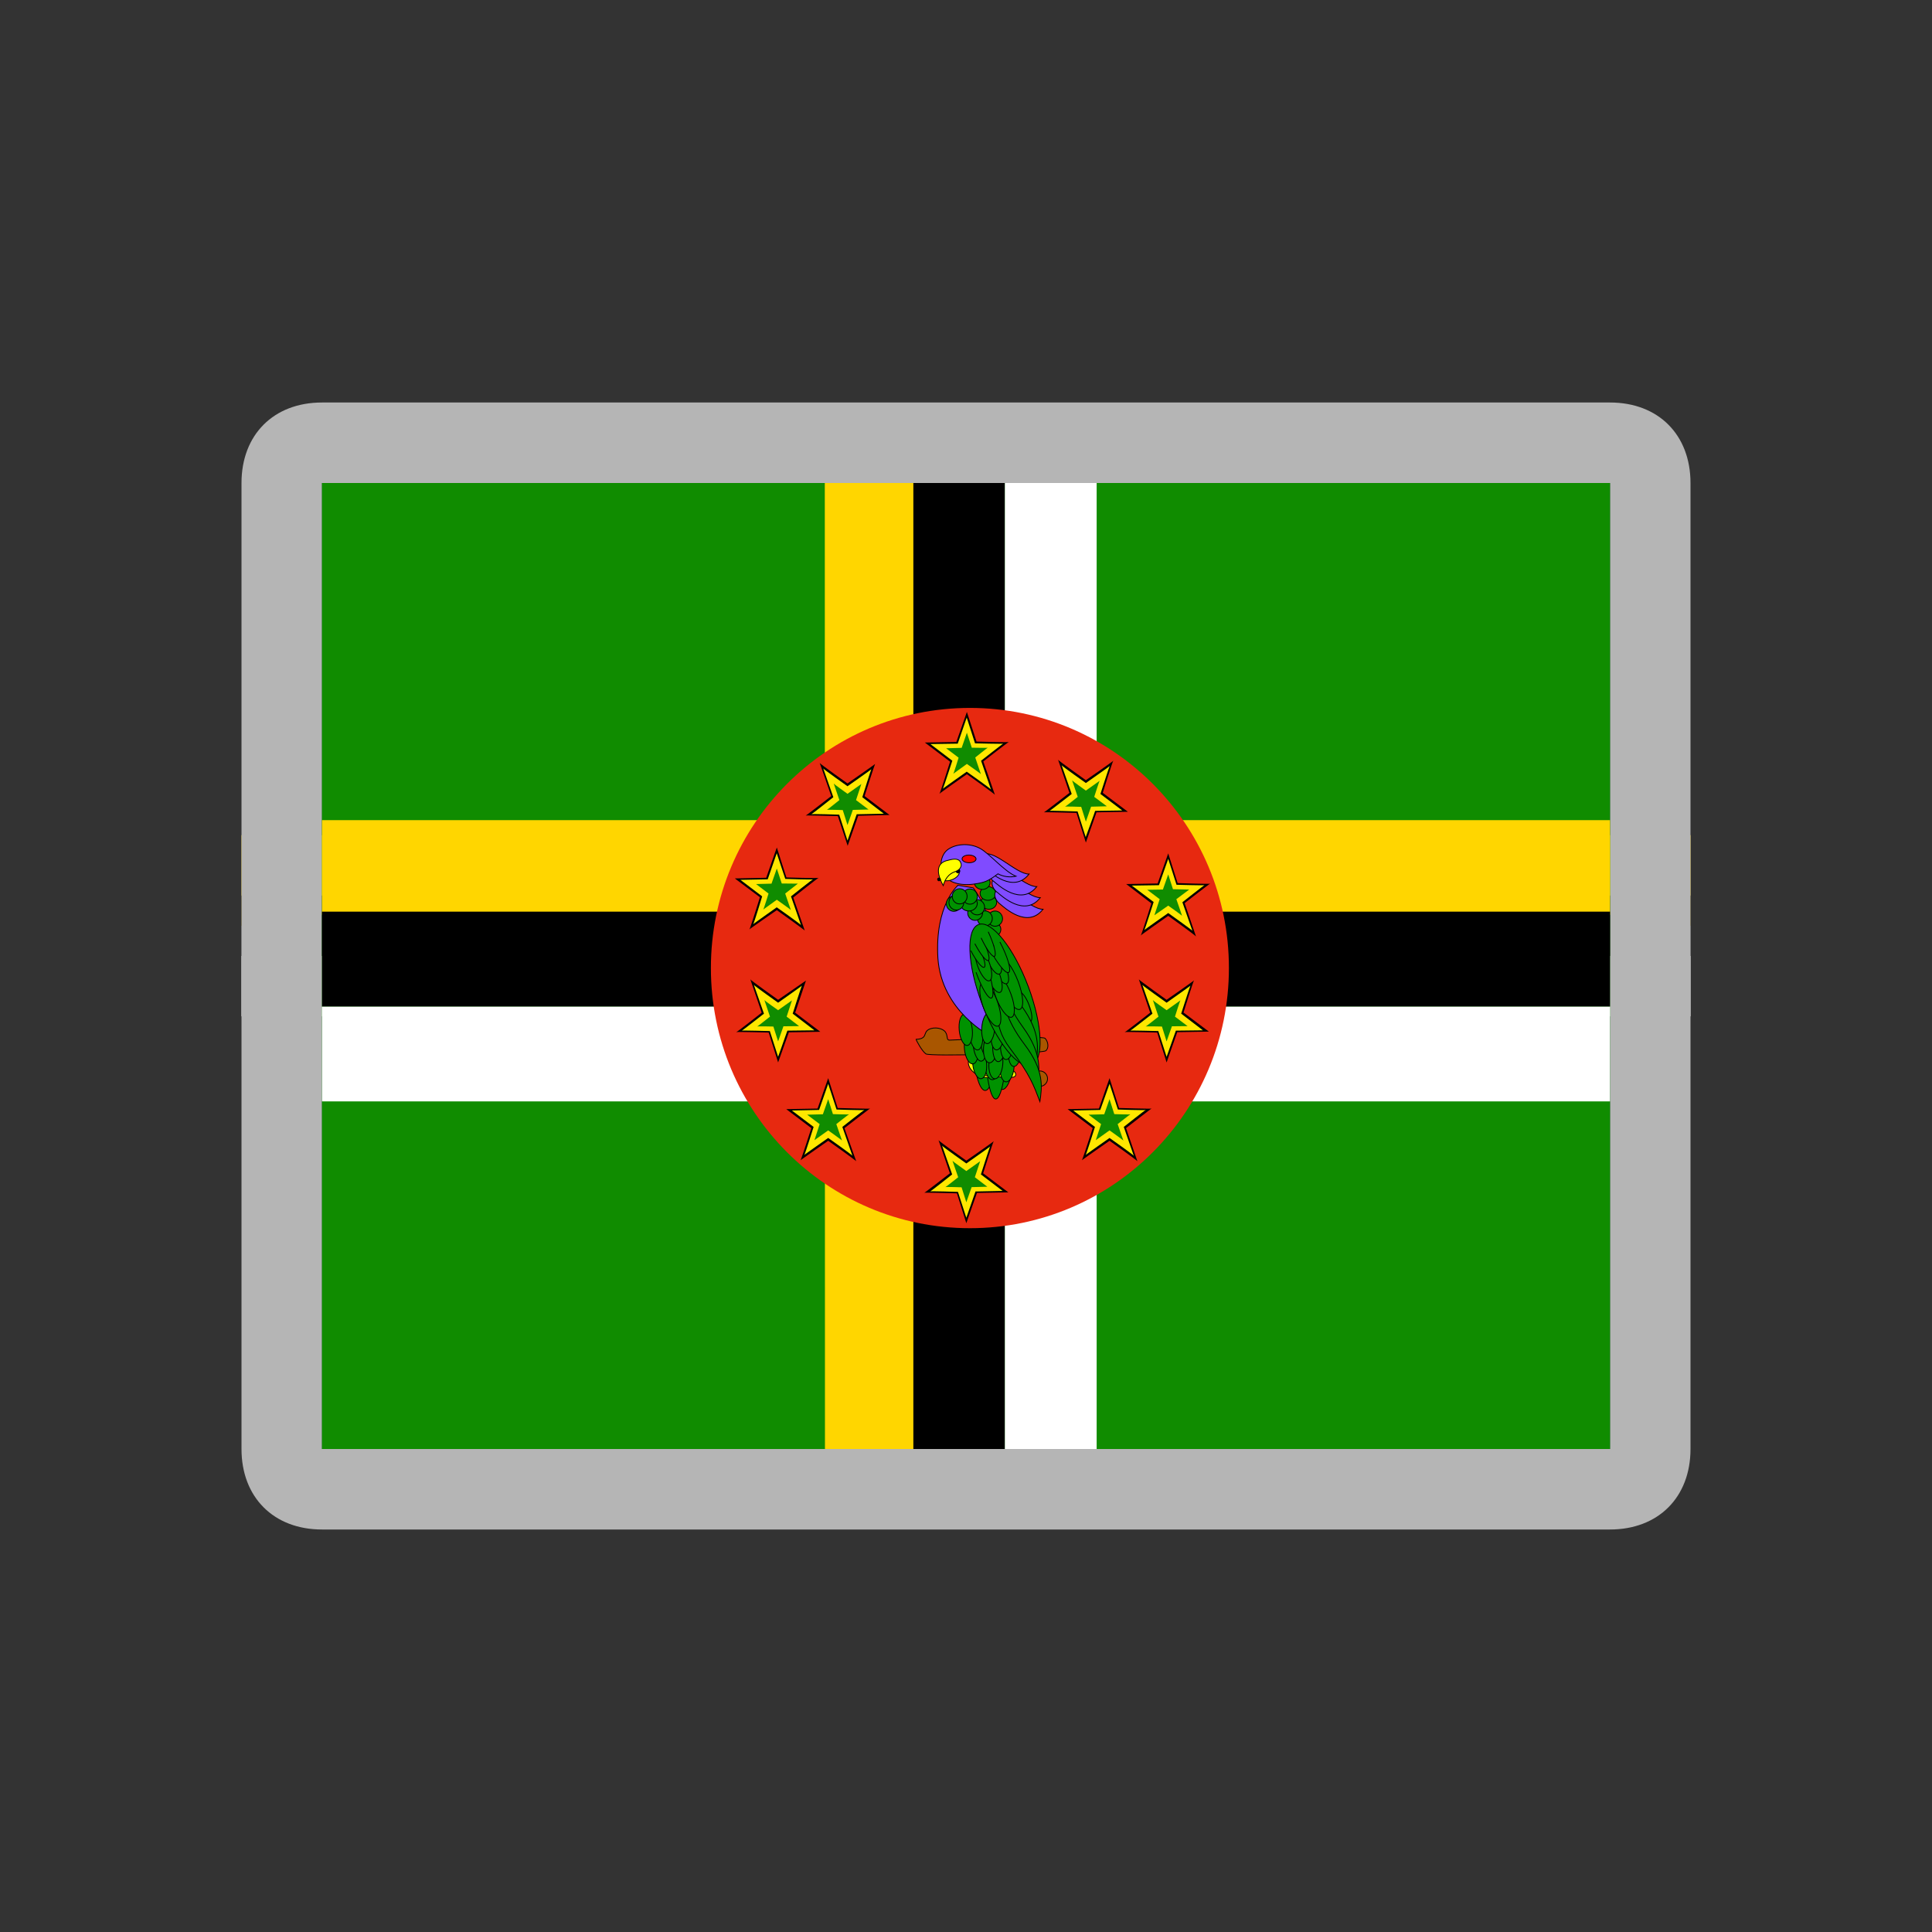 <svg width="24" height="24" viewBox="0 0 24 24" fill="none" xmlns="http://www.w3.org/2000/svg">
<rect x="0" y="0" width="24" height="24" fill="#333333" stroke="none"/>
<path d="M20 6H4V18H20V6Z" fill="#006B3F"/>
<path d="M12 6H11V18H12V6Z" fill="#FCD116"/>
<path d="M21 10.375H3V11.5H21V10.375Z" fill="#FCD116"/>
<path d="M13 6H12V18H13V6Z" fill="white"/>
<path d="M21 11.5H3V12.625H21V11.5Z" fill="white"/>
<path d="M12.25 6H11.5V18H12.25V6Z" fill="black"/>
<path d="M21 11.125H3V11.875H21V11.125Z" fill="black"/>
<path d="M12 13.75C13.243 13.75 14.25 12.743 14.25 11.5C14.25 10.257 13.243 9.25 12 9.25C10.757 9.25 9.75 10.257 9.75 11.5C9.75 12.743 10.757 13.75 12 13.75Z" fill="#D41C30"/>
<path d="M11.928 9.723L12 9.518L12.066 9.72L12.285 9.723L12.112 9.856L12.19 10.082L12 9.943L11.813 10.075L11.885 9.856L11.715 9.727L11.928 9.723Z" fill="#006B3F" stroke="black" stroke-width="0.01"/>
<path d="M12.356 12.756C12.43 12.748 12.469 12.446 12.443 12.081C12.417 11.715 12.336 11.426 12.262 11.433C12.188 11.441 12.149 11.743 12.175 12.108C12.201 12.474 12.282 12.764 12.356 12.756Z" fill="#006B3F" stroke="black" stroke-width="0.01"/>
<path d="M12.489 12.755C12.567 12.747 12.609 12.444 12.582 12.079C12.556 11.714 12.472 11.424 12.393 11.433C12.315 11.441 12.273 11.743 12.3 12.108C12.326 12.474 12.41 12.763 12.489 12.755Z" fill="#006B3F" stroke="black" stroke-width="0.01"/>
<path d="M12.429 12.86C12.492 12.854 12.519 12.521 12.491 12.117C12.463 11.713 12.39 11.392 12.327 11.398C12.265 11.405 12.237 11.738 12.265 12.141C12.293 12.545 12.367 12.867 12.429 12.86Z" fill="#006B3F" stroke="black" stroke-width="0.01"/>
<path d="M11.337 12.437C11.452 12.432 11.402 12.371 11.46 12.338C11.518 12.306 11.6 12.327 11.625 12.368C11.65 12.409 11.63 12.449 11.662 12.449C11.694 12.45 12.561 12.414 12.592 12.448C12.623 12.482 12.629 12.55 12.596 12.576C12.564 12.602 11.468 12.614 11.43 12.587C11.392 12.559 11.337 12.444 11.337 12.437Z" fill="#9C4A00" stroke="black" stroke-width="0.01"/>
<path d="M11.949 12.522C11.947 12.608 12.075 12.584 12.077 12.656C12.073 12.733 11.862 12.661 11.86 12.521C11.869 12.38 12.076 12.311 12.078 12.391C12.08 12.458 11.951 12.435 11.949 12.522Z" fill="#FCD116" stroke="black" stroke-width="0.01"/>
<path d="M12.025 12.524C12.023 12.61 12.151 12.586 12.152 12.658C12.149 12.735 11.938 12.663 11.935 12.523C11.944 12.383 12.151 12.313 12.153 12.393C12.155 12.46 12.027 12.437 12.025 12.524Z" fill="#FCD116" stroke="black" stroke-width="0.01"/>
<path d="M12.107 12.52C12.105 12.607 12.233 12.582 12.235 12.654C12.231 12.731 12.02 12.659 12.018 12.519C12.026 12.379 12.233 12.309 12.235 12.389C12.237 12.456 12.109 12.433 12.107 12.52Z" fill="#FCD116" stroke="black" stroke-width="0.01"/>
<path d="M12.182 12.522C12.18 12.608 12.308 12.584 12.31 12.656C12.306 12.733 12.095 12.661 12.093 12.521C12.101 12.38 12.308 12.311 12.311 12.391C12.312 12.458 12.184 12.435 12.182 12.522Z" fill="#FCD116" stroke="black" stroke-width="0.01"/>
<path d="M12.541 12.585C12.581 12.586 12.615 12.553 12.615 12.512C12.616 12.471 12.584 12.437 12.544 12.437C12.504 12.436 12.47 12.469 12.469 12.51C12.468 12.551 12.5 12.585 12.541 12.585Z" fill="#9C4A00" stroke="black" stroke-width="0.01"/>
<path d="M12.119 12.405C12.155 12.4 12.177 12.332 12.168 12.252C12.16 12.173 12.124 12.114 12.088 12.119C12.052 12.124 12.03 12.193 12.039 12.272C12.047 12.351 12.083 12.411 12.119 12.405Z" fill="#006B3F" stroke="black" stroke-width="0.01"/>
<path d="M12.008 12.396C12.043 12.39 12.065 12.322 12.057 12.243C12.049 12.164 12.013 12.104 11.977 12.109C11.941 12.115 11.919 12.183 11.927 12.262C11.936 12.341 11.972 12.401 12.008 12.396Z" fill="#006B3F" stroke="black" stroke-width="0.01"/>
<path d="M11.929 12.255C11.965 12.249 11.987 12.181 11.979 12.102C11.97 12.023 11.934 11.963 11.899 11.969C11.863 11.974 11.841 12.043 11.849 12.121C11.858 12.2 11.894 12.26 11.929 12.255Z" fill="#006B3F" stroke="black" stroke-width="0.01"/>
<path d="M12.042 12.263C12.076 12.258 12.097 12.182 12.088 12.095C12.078 12.008 12.043 11.942 12.009 11.947C11.974 11.953 11.954 12.028 11.963 12.115C11.972 12.202 12.008 12.268 12.042 12.263Z" fill="#006B3F" stroke="black" stroke-width="0.01"/>
<path d="M12.195 12.255C12.23 12.25 12.251 12.179 12.242 12.097C12.233 12.016 12.198 11.954 12.164 11.959C12.129 11.964 12.109 12.035 12.117 12.117C12.126 12.198 12.161 12.26 12.195 12.255Z" fill="#006B3F" stroke="black" stroke-width="0.01"/>
<path d="M12.11 12.204C12.145 12.199 12.166 12.129 12.157 12.047C12.148 11.965 12.113 11.903 12.079 11.908C12.044 11.914 12.024 11.984 12.032 12.066C12.041 12.148 12.076 12.21 12.11 12.204Z" fill="#006B3F" stroke="black" stroke-width="0.01"/>
<path d="M12.004 12.13C12.038 12.125 12.059 12.054 12.05 11.973C12.042 11.891 12.007 11.829 11.972 11.834C11.938 11.839 11.917 11.91 11.926 11.992C11.935 12.073 11.97 12.136 12.004 12.13Z" fill="#006B3F" stroke="black" stroke-width="0.01"/>
<path d="M11.904 12.085C11.939 12.08 11.96 12.009 11.951 11.928C11.942 11.846 11.907 11.784 11.873 11.789C11.838 11.794 11.818 11.865 11.826 11.947C11.835 12.029 11.87 12.091 11.904 12.085Z" fill="#006B3F" stroke="black" stroke-width="0.01"/>
<path d="M11.779 10.709C11.779 10.709 11.559 10.9 11.584 11.416C11.612 11.936 12.07 12.18 12.07 12.18C12.07 12.18 12.187 12.032 12.173 11.615C12.14 11.005 11.924 10.736 11.924 10.736L11.779 10.709Z" fill="#9461C9" stroke="black" stroke-width="0.01"/>
<path d="M12.263 12.422C12.3 12.423 12.334 12.36 12.339 12.28C12.345 12.201 12.32 12.136 12.284 12.135C12.248 12.134 12.214 12.197 12.208 12.276C12.203 12.356 12.227 12.421 12.263 12.422Z" fill="#006B3F" stroke="black" stroke-width="0.01"/>
<path d="M12.157 12.395C12.193 12.396 12.227 12.332 12.233 12.253C12.239 12.174 12.214 12.108 12.178 12.107C12.142 12.106 12.108 12.17 12.102 12.249C12.096 12.328 12.121 12.393 12.157 12.395Z" fill="#006B3F" stroke="black" stroke-width="0.01"/>
<path d="M12.104 12.24C12.14 12.241 12.174 12.178 12.18 12.099C12.186 12.019 12.161 11.954 12.125 11.953C12.089 11.952 12.055 12.015 12.049 12.095C12.043 12.174 12.068 12.239 12.104 12.24Z" fill="#006B3F" stroke="black" stroke-width="0.01"/>
<path d="M12.215 12.269C12.249 12.27 12.283 12.2 12.289 12.112C12.296 12.025 12.273 11.953 12.238 11.953C12.203 11.952 12.17 12.022 12.163 12.11C12.157 12.197 12.18 12.268 12.215 12.269Z" fill="#006B3F" stroke="black" stroke-width="0.01"/>
<path d="M12.367 12.289C12.401 12.29 12.434 12.224 12.44 12.142C12.446 12.06 12.423 11.993 12.388 11.992C12.353 11.991 12.32 12.057 12.314 12.139C12.308 12.221 12.332 12.288 12.367 12.289Z" fill="#006B3F" stroke="black" stroke-width="0.01"/>
<path d="M12.292 12.222C12.327 12.223 12.36 12.158 12.366 12.076C12.372 11.994 12.349 11.926 12.314 11.925C12.279 11.925 12.246 11.99 12.24 12.072C12.234 12.154 12.258 12.222 12.292 12.222Z" fill="#006B3F" stroke="black" stroke-width="0.01"/>
<path d="M12.2 12.131C12.235 12.132 12.268 12.066 12.274 11.984C12.28 11.902 12.257 11.835 12.222 11.834C12.187 11.833 12.154 11.899 12.148 11.98C12.142 12.062 12.166 12.13 12.2 12.131Z" fill="#006B3F" stroke="black" stroke-width="0.01"/>
<path d="M12.111 12.07C12.145 12.071 12.178 12.005 12.184 11.923C12.191 11.841 12.167 11.774 12.132 11.773C12.098 11.772 12.065 11.838 12.059 11.92C12.053 12.002 12.076 12.069 12.111 12.07Z" fill="#006B3F" stroke="black" stroke-width="0.01"/>
<path d="M12.47 12.121C12.565 12.084 12.542 11.819 12.418 11.53C12.294 11.241 12.116 11.037 12.021 11.074C11.925 11.111 11.948 11.375 12.072 11.664C12.196 11.953 12.374 12.158 12.47 12.121Z" fill="#D41C30" stroke="black" stroke-width="0.01"/>
<path d="M12.102 11.133C12.146 11.133 12.183 11.102 12.184 11.063C12.185 11.023 12.149 10.991 12.104 10.99C12.06 10.989 12.023 11.02 12.022 11.06C12.021 11.099 12.057 11.132 12.102 11.133Z" fill="#006B3F" stroke="black" stroke-width="0.01"/>
<path d="M12.162 11.031C12.202 11.032 12.235 11 12.236 10.961C12.236 10.921 12.204 10.889 12.164 10.888C12.124 10.887 12.091 10.919 12.091 10.958C12.09 10.998 12.122 11.03 12.162 11.031Z" fill="#006B3F" stroke="black" stroke-width="0.01"/>
<path d="M12.064 11.031C12.104 11.032 12.137 11 12.138 10.961C12.139 10.921 12.107 10.889 12.067 10.888C12.027 10.887 11.994 10.919 11.993 10.958C11.992 10.998 12.024 11.03 12.064 11.031Z" fill="#006B3F" stroke="black" stroke-width="0.01"/>
<path d="M12.086 10.952C12.128 10.952 12.162 10.923 12.163 10.886C12.164 10.849 12.13 10.818 12.088 10.818C12.047 10.817 12.012 10.846 12.011 10.883C12.011 10.92 12.044 10.951 12.086 10.952Z" fill="#006B3F" stroke="black" stroke-width="0.01"/>
<path d="M12.077 10.868C12.119 10.869 12.154 10.839 12.154 10.802C12.155 10.765 12.122 10.735 12.08 10.734C12.038 10.733 12.003 10.762 12.003 10.8C12.002 10.836 12.036 10.867 12.077 10.868Z" fill="#006B3F" stroke="black" stroke-width="0.01"/>
<path d="M11.971 10.972C12.011 10.973 12.044 10.942 12.045 10.902C12.046 10.863 12.014 10.83 11.974 10.829C11.934 10.829 11.901 10.86 11.9 10.899C11.899 10.939 11.931 10.972 11.971 10.972Z" fill="#006B3F" stroke="black" stroke-width="0.01"/>
<path d="M11.993 10.88C12.033 10.88 12.066 10.85 12.066 10.811C12.067 10.772 12.035 10.74 11.995 10.74C11.955 10.739 11.922 10.77 11.922 10.808C11.921 10.847 11.953 10.879 11.993 10.88Z" fill="#006B3F" stroke="black" stroke-width="0.01"/>
<path d="M11.873 10.884C11.918 10.885 11.955 10.854 11.955 10.815C11.956 10.775 11.921 10.742 11.876 10.742C11.831 10.741 11.794 10.772 11.794 10.812C11.793 10.851 11.829 10.884 11.873 10.884Z" fill="#006B3F" stroke="black" stroke-width="0.01"/>
<path d="M12.022 10.76C12.064 10.761 12.098 10.732 12.099 10.695C12.099 10.658 12.066 10.627 12.024 10.626C11.982 10.626 11.948 10.655 11.947 10.692C11.946 10.729 11.98 10.76 12.022 10.76Z" fill="#006B3F" stroke="black" stroke-width="0.01"/>
<path d="M11.921 10.776C11.961 10.777 11.994 10.746 11.994 10.707C11.995 10.669 11.963 10.637 11.923 10.636C11.883 10.635 11.85 10.666 11.849 10.705C11.849 10.743 11.88 10.775 11.921 10.776Z" fill="#006B3F" stroke="black" stroke-width="0.01"/>
<path d="M11.767 10.888C11.807 10.889 11.84 10.858 11.841 10.818C11.842 10.779 11.81 10.746 11.77 10.745C11.73 10.745 11.697 10.776 11.696 10.816C11.695 10.855 11.727 10.888 11.767 10.888Z" fill="#006B3F" stroke="black" stroke-width="0.01"/>
<path d="M11.792 10.833C11.832 10.833 11.865 10.803 11.865 10.764C11.866 10.725 11.834 10.693 11.794 10.693C11.754 10.692 11.721 10.723 11.72 10.761C11.72 10.8 11.752 10.832 11.792 10.833Z" fill="#006B3F" stroke="black" stroke-width="0.01"/>
<path d="M11.823 10.774C11.863 10.775 11.896 10.744 11.897 10.705C11.897 10.667 11.865 10.635 11.825 10.634C11.785 10.633 11.752 10.664 11.752 10.703C11.751 10.741 11.783 10.773 11.823 10.774Z" fill="#006B3F" stroke="black" stroke-width="0.01"/>
<path d="M12.567 12.131C12.69 12.088 12.669 11.774 12.521 11.429C12.373 11.085 12.154 10.841 12.031 10.884C11.909 10.928 11.93 11.242 12.077 11.586C12.225 11.93 12.445 12.174 12.567 12.131Z" fill="#006B3F" stroke="black" stroke-width="0.01"/>
<path d="M12.551 11.746C12.573 11.735 12.566 11.668 12.534 11.597C12.502 11.525 12.457 11.476 12.435 11.486C12.412 11.497 12.419 11.564 12.451 11.636C12.483 11.707 12.528 11.757 12.551 11.746Z" fill="#006B3F" stroke="black" stroke-width="0.01"/>
<path d="M12.472 11.616C12.664 11.85 12.64 11.999 12.62 12.125C12.56 11.98 12.527 11.888 12.334 11.654C12.142 11.42 12.238 11.256 12.251 11.17C12.28 11.245 12.28 11.382 12.472 11.616Z" fill="#006B3F" stroke="black" stroke-width="0.01"/>
<path d="M12.49 11.806C12.682 12.04 12.658 12.189 12.638 12.314C12.577 12.169 12.544 12.078 12.352 11.844C12.16 11.61 12.256 11.446 12.269 11.359C12.298 11.434 12.297 11.572 12.49 11.806Z" fill="#006B3F" stroke="black" stroke-width="0.01"/>
<path d="M12.495 11.958C12.692 12.187 12.67 12.336 12.653 12.463C12.589 12.319 12.555 12.228 12.358 11.999C12.161 11.769 12.254 11.602 12.265 11.516C12.296 11.59 12.298 11.728 12.495 11.958Z" fill="#006B3F" stroke="black" stroke-width="0.01"/>
<path d="M12.461 11.627C12.506 11.616 12.496 11.503 12.44 11.375C12.383 11.248 12.301 11.153 12.256 11.165C12.211 11.176 12.22 11.289 12.277 11.417C12.333 11.544 12.416 11.638 12.461 11.627Z" fill="#006B3F" stroke="black" stroke-width="0.01"/>
<path d="M12.362 11.718C12.402 11.711 12.4 11.619 12.356 11.514C12.312 11.408 12.244 11.328 12.203 11.335C12.163 11.342 12.165 11.433 12.209 11.539C12.253 11.645 12.322 11.725 12.362 11.718Z" fill="#006B3F" stroke="black" stroke-width="0.01"/>
<path d="M12.266 11.806C12.307 11.8 12.306 11.709 12.264 11.602C12.223 11.496 12.156 11.415 12.116 11.421C12.075 11.427 12.076 11.518 12.117 11.625C12.159 11.731 12.226 11.813 12.266 11.806Z" fill="#006B3F" stroke="black" stroke-width="0.01"/>
<path d="M12.335 11.437C12.368 11.431 12.364 11.362 12.326 11.283C12.289 11.204 12.232 11.145 12.199 11.151C12.166 11.157 12.17 11.226 12.208 11.305C12.246 11.383 12.303 11.443 12.335 11.437Z" fill="#006B3F" stroke="black" stroke-width="0.01"/>
<path d="M12.249 11.499C12.282 11.495 12.282 11.426 12.249 11.346C12.216 11.265 12.163 11.203 12.13 11.207C12.097 11.211 12.097 11.28 12.13 11.361C12.162 11.442 12.216 11.504 12.249 11.499Z" fill="#006B3F" stroke="black" stroke-width="0.01"/>
<path d="M12.13 11.264C12.186 11.402 12.209 11.527 12.181 11.542C12.152 11.557 12.083 11.457 12.026 11.318" fill="#006B3F"/>
<path d="M12.13 11.264C12.186 11.402 12.209 11.527 12.181 11.542C12.152 11.557 12.083 11.457 12.026 11.318" stroke="black" stroke-width="0.01"/>
<path d="M12.239 11.337C12.272 11.333 12.272 11.264 12.239 11.184C12.207 11.103 12.153 11.041 12.12 11.045C12.087 11.049 12.087 11.118 12.12 11.199C12.152 11.28 12.206 11.341 12.239 11.337Z" fill="#006B3F" stroke="black" stroke-width="0.01"/>
<path d="M12.141 11.383C12.174 11.38 12.176 11.311 12.145 11.23C12.114 11.149 12.062 11.086 12.029 11.089C11.996 11.093 11.994 11.161 12.025 11.243C12.056 11.324 12.107 11.387 12.141 11.383Z" fill="#006B3F" stroke="black" stroke-width="0.01"/>
<path d="M12.03 11.074C12.085 11.168 12.115 11.256 12.097 11.27C12.078 11.284 12.018 11.219 11.963 11.126" fill="#006B3F"/>
<path d="M12.03 11.074C12.085 11.168 12.115 11.256 12.097 11.27C12.078 11.284 12.018 11.219 11.963 11.126" stroke="black" stroke-width="0.01"/>
<path d="M12.068 11.012C12.123 11.105 12.153 11.193 12.135 11.207C12.116 11.221 12.056 11.157 12.001 11.063" fill="#006B3F"/>
<path d="M12.068 11.012C12.123 11.105 12.153 11.193 12.135 11.207C12.116 11.221 12.056 11.157 12.001 11.063" stroke="black" stroke-width="0.01"/>
<path d="M12.24 11.025C12.317 11.153 12.359 11.273 12.333 11.293C12.307 11.312 12.223 11.223 12.146 11.095" fill="#006B3F"/>
<path d="M12.24 11.025C12.317 11.153 12.359 11.273 12.333 11.293C12.307 11.312 12.223 11.223 12.146 11.095" stroke="black" stroke-width="0.01"/>
<path d="M12.127 10.959C12.182 11.063 12.212 11.159 12.194 11.175C12.175 11.19 12.115 11.119 12.06 11.015" fill="#006B3F"/>
<path d="M12.127 10.959C12.182 11.063 12.212 11.159 12.194 11.175C12.175 11.19 12.115 11.119 12.06 11.015" stroke="black" stroke-width="0.01"/>
<path d="M12.122 10.808C12.085 10.845 12.121 10.915 12.155 10.94C12.193 10.975 12.406 11.199 12.557 11.01C12.436 11.008 12.211 10.725 12.122 10.808Z" fill="#9461C9" stroke="black" stroke-width="0.01"/>
<path d="M12.096 10.697C12.059 10.734 12.095 10.804 12.129 10.829C12.167 10.863 12.38 11.088 12.53 10.899C12.41 10.897 12.185 10.614 12.096 10.697Z" fill="#9461C9" stroke="black" stroke-width="0.01"/>
<path d="M12.062 10.591C12.025 10.629 12.062 10.698 12.095 10.723C12.133 10.758 12.347 10.983 12.497 10.793C12.377 10.791 12.152 10.508 12.062 10.591Z" fill="#9461C9" stroke="black" stroke-width="0.01"/>
<path d="M11.989 10.468C11.952 10.506 11.988 10.575 12.022 10.6C12.06 10.635 12.273 10.86 12.424 10.671C12.303 10.668 12.078 10.385 11.989 10.468Z" fill="#9461C9" stroke="black" stroke-width="0.01"/>
<path d="M11.726 10.353C11.802 10.296 11.942 10.279 12.051 10.335C12.142 10.38 12.293 10.561 12.407 10.604C12.327 10.618 12.278 10.606 12.227 10.582C12.126 10.655 12.09 10.666 11.987 10.68C11.844 10.701 11.725 10.664 11.683 10.589C11.64 10.518 11.659 10.405 11.726 10.353Z" fill="#9461C9" stroke="black" stroke-width="0.01"/>
<path d="M11.886 10.503C11.923 10.504 11.953 10.487 11.953 10.466C11.953 10.445 11.924 10.428 11.888 10.427C11.852 10.426 11.822 10.443 11.822 10.464C11.821 10.485 11.85 10.502 11.886 10.503Z" fill="#D41C30" stroke="black" stroke-width="0.01"/>
<path d="M11.707 10.672C11.754 10.655 11.784 10.617 11.773 10.588C11.762 10.559 11.715 10.55 11.668 10.568C11.62 10.585 11.591 10.623 11.601 10.652C11.612 10.681 11.659 10.69 11.707 10.672Z" fill="#FCD116" stroke="black" stroke-width="0.01"/>
<path d="M11.884 10.485C11.897 10.485 11.908 10.476 11.908 10.465C11.908 10.453 11.898 10.444 11.885 10.444C11.872 10.444 11.861 10.453 11.861 10.464C11.861 10.475 11.871 10.484 11.884 10.485Z" fill="black"/>
<path d="M11.743 10.516C11.749 10.545 11.728 10.585 11.681 10.599C11.633 10.619 11.597 10.664 11.575 10.737C11.503 10.569 11.549 10.498 11.626 10.481C11.693 10.46 11.733 10.463 11.743 10.516Z" fill="#FCD116" stroke="black" stroke-width="0.01"/>
<path d="M11.674 10.547C11.683 10.546 11.69 10.538 11.69 10.529C11.689 10.52 11.681 10.512 11.672 10.513C11.663 10.513 11.656 10.521 11.656 10.531C11.657 10.54 11.665 10.547 11.674 10.547Z" fill="black"/>
<path d="M20 6L20 18L4 18L4 6L20 6ZM20 5L4 5C3.4 5 3 5.4 3 6L3 18C3 18.6 3.4 19 4 19L20 19C20.6 19 21 18.6 21 18L21 6C21 5.4 20.6 5 20 5Z" fill="#B5B5B5"/>
<g clip-path="url(#clip0_14099_115329)">
<path fill-rule="evenodd" clip-rule="evenodd" d="M-0.077 6H24.069V18.032H-0.077V6Z" fill="#108C00"/>
<path fill-rule="evenodd" clip-rule="evenodd" d="M-0.117 10.188H24.149V11.365H-0.117V10.188Z" fill="#FFD600"/>
<path fill-rule="evenodd" clip-rule="evenodd" d="M10.246 6H11.386V18.032H10.248L10.246 6Z" fill="#FFD600"/>
<path fill-rule="evenodd" clip-rule="evenodd" d="M11.346 6H12.483V18.032H11.346V6Z" fill="black"/>
<path fill-rule="evenodd" clip-rule="evenodd" d="M-0.117 11.325H24.149V12.505H-0.117V11.325Z" fill="black"/>
<path fill-rule="evenodd" clip-rule="evenodd" d="M-0.117 12.505H24.149V13.682H-0.117V12.505Z" fill="white"/>
<path fill-rule="evenodd" clip-rule="evenodd" d="M12.483 6H13.623V18.032H12.483V6Z" fill="white"/>
<path d="M8.831 12.025C8.831 13.81 10.272 15.257 12.049 15.257C13.825 15.257 15.266 13.81 15.266 12.025C15.266 10.241 13.825 8.794 12.049 8.794C10.272 8.794 8.831 10.241 8.831 12.025Z" fill="#E72910"/>
<path fill-rule="evenodd" clip-rule="evenodd" d="M11.879 9.22L12.011 8.844L12.131 9.212C12.131 9.212 12.533 9.224 12.533 9.217C12.533 9.21 12.215 9.459 12.215 9.459L12.359 9.873C12.354 9.861 12.011 9.617 12.011 9.617C12.011 9.617 11.663 9.861 11.67 9.861C11.677 9.861 11.802 9.462 11.802 9.462L11.489 9.224L11.879 9.217V9.22Z" fill="black"/>
<path fill-rule="evenodd" clip-rule="evenodd" d="M11.898 9.236L12.009 8.914L12.112 9.234C12.112 9.234 12.462 9.243 12.462 9.238C12.462 9.234 12.187 9.45 12.187 9.45L12.31 9.807C12.305 9.795 12.009 9.586 12.009 9.586C12.009 9.586 11.708 9.798 11.713 9.798C11.717 9.798 11.83 9.45 11.83 9.45L11.558 9.243L11.896 9.238L11.898 9.236Z" fill="#FFE700"/>
<path fill-rule="evenodd" clip-rule="evenodd" d="M11.946 9.29L12.011 9.102L12.072 9.288C12.072 9.288 12.272 9.292 12.272 9.288C12.272 9.283 12.115 9.41 12.115 9.41L12.185 9.617C12.183 9.61 12.011 9.49 12.011 9.49L11.842 9.612C11.847 9.612 11.908 9.412 11.908 9.412L11.753 9.295L11.946 9.29Z" fill="#108C00"/>
<path fill-rule="evenodd" clip-rule="evenodd" d="M14.38 10.977L14.512 10.601L14.629 10.97C14.629 10.97 15.034 10.984 15.034 10.977C15.034 10.97 14.716 11.219 14.716 11.219L14.857 11.633C14.853 11.621 14.512 11.377 14.512 11.377C14.512 11.377 14.164 11.621 14.171 11.621C14.178 11.621 14.303 11.222 14.303 11.222L13.99 10.982L14.38 10.975V10.977Z" fill="black"/>
<path fill-rule="evenodd" clip-rule="evenodd" d="M14.397 10.996L14.512 10.669L14.615 10.991C14.615 10.991 14.963 11.001 14.963 10.996C14.963 10.991 14.688 11.208 14.688 11.208L14.812 11.562C14.808 11.553 14.512 11.342 14.512 11.342C14.512 11.342 14.211 11.553 14.216 11.553C14.22 11.553 14.331 11.205 14.331 11.205L14.06 11.001L14.397 10.996Z" fill="#FFE700"/>
<path fill-rule="evenodd" clip-rule="evenodd" d="M14.446 11.05L14.512 10.862L14.571 11.046L14.773 11.05L14.613 11.17C14.613 11.17 14.688 11.382 14.683 11.377C14.683 11.37 14.512 11.25 14.512 11.25L14.34 11.37L14.406 11.17L14.251 11.053L14.446 11.05Z" fill="#108C00"/>
<path fill-rule="evenodd" clip-rule="evenodd" d="M13.652 13.769L13.783 13.393L13.901 13.764C13.901 13.764 14.305 13.776 14.305 13.771C14.305 13.767 13.988 14.014 13.988 14.014L14.129 14.425C14.124 14.413 13.783 14.171 13.783 14.171C13.783 14.171 13.436 14.413 13.44 14.413C13.445 14.413 13.574 14.014 13.574 14.014L13.262 13.778L13.652 13.771V13.769Z" fill="black"/>
<path fill-rule="evenodd" clip-rule="evenodd" d="M13.668 13.788L13.783 13.464L13.887 13.783C13.887 13.783 14.234 13.795 14.234 13.788C14.234 13.781 13.96 13.999 13.96 13.999L14.084 14.357C14.079 14.345 13.783 14.136 13.783 14.136C13.783 14.136 13.482 14.347 13.487 14.347C13.492 14.347 13.602 13.999 13.602 13.999L13.332 13.795L13.668 13.788Z" fill="#FFE700"/>
<path fill-rule="evenodd" clip-rule="evenodd" d="M13.717 13.842L13.783 13.654L13.842 13.84C13.842 13.84 14.044 13.847 14.044 13.842C14.044 13.837 13.884 13.964 13.884 13.964L13.955 14.169C13.955 14.164 13.783 14.042 13.783 14.042L13.612 14.164L13.678 13.964L13.523 13.847L13.717 13.842Z" fill="#108C00"/>
<path fill-rule="evenodd" clip-rule="evenodd" d="M10.157 13.769L10.288 13.393L10.406 13.764C10.406 13.764 10.808 13.776 10.808 13.771C10.808 13.767 10.49 14.014 10.49 14.014L10.636 14.425C10.629 14.413 10.288 14.171 10.288 14.171C10.288 14.171 9.941 14.413 9.945 14.413C9.95 14.413 10.079 14.014 10.079 14.014L9.767 13.778L10.157 13.771V13.769Z" fill="black"/>
<path fill-rule="evenodd" clip-rule="evenodd" d="M10.175 13.788L10.288 13.464L10.392 13.783C10.392 13.783 10.739 13.795 10.739 13.788C10.739 13.781 10.464 13.999 10.464 13.999L10.589 14.357C10.584 14.345 10.288 14.136 10.288 14.136C10.288 14.136 9.987 14.347 9.992 14.347C9.997 14.347 10.107 13.999 10.107 13.999L9.837 13.795L10.173 13.788H10.175Z" fill="#FFE700"/>
<path fill-rule="evenodd" clip-rule="evenodd" d="M10.222 13.842L10.288 13.654L10.347 13.84C10.347 13.84 10.549 13.847 10.549 13.842C10.549 13.837 10.389 13.964 10.389 13.964L10.46 14.169C10.46 14.164 10.288 14.042 10.288 14.042L10.117 14.164L10.182 13.964L10.027 13.847L10.222 13.842Z" fill="#108C00"/>
<path fill-rule="evenodd" clip-rule="evenodd" d="M9.518 10.904L9.65 10.528L9.769 10.9C9.769 10.9 10.171 10.912 10.171 10.904C10.171 10.897 9.854 11.149 9.854 11.149L9.997 11.56C9.99 11.548 9.65 11.306 9.65 11.306C9.65 11.306 9.302 11.546 9.309 11.546C9.316 11.546 9.44 11.146 9.44 11.146L9.128 10.912L9.518 10.904Z" fill="black"/>
<path fill-rule="evenodd" clip-rule="evenodd" d="M9.537 10.923L9.649 10.599L9.755 10.918C9.755 10.918 10.101 10.93 10.101 10.923C10.101 10.916 9.826 11.135 9.826 11.135L9.95 11.492C9.946 11.48 9.649 11.271 9.649 11.271C9.649 11.271 9.349 11.482 9.356 11.482C9.363 11.482 9.468 11.135 9.468 11.135L9.198 10.93L9.537 10.923Z" fill="#FFE700"/>
<path fill-rule="evenodd" clip-rule="evenodd" d="M9.584 10.977L9.65 10.789L9.711 10.975L9.911 10.977L9.754 11.1L9.824 11.304C9.822 11.299 9.65 11.177 9.65 11.177L9.481 11.299C9.486 11.299 9.547 11.1 9.547 11.1L9.392 10.982L9.584 10.977Z" fill="#108C00"/>
<path fill-rule="evenodd" clip-rule="evenodd" d="M13.621 10.091L13.489 10.467L13.372 10.098C13.372 10.098 12.968 10.087 12.968 10.091C12.968 10.096 13.285 9.849 13.285 9.849L13.144 9.438C13.149 9.45 13.489 9.692 13.489 9.692C13.489 9.692 13.837 9.45 13.83 9.45C13.823 9.45 13.699 9.849 13.699 9.849L14.011 10.084L13.621 10.091Z" fill="black"/>
<path fill-rule="evenodd" clip-rule="evenodd" d="M13.604 10.073C13.604 10.08 13.487 10.399 13.487 10.399L13.386 10.08C13.386 10.08 13.038 10.068 13.038 10.073C13.038 10.077 13.313 9.863 13.313 9.863L13.188 9.506C13.193 9.518 13.489 9.727 13.489 9.727C13.489 9.727 13.79 9.516 13.785 9.516C13.781 9.516 13.67 9.863 13.67 9.863L13.941 10.068L13.602 10.073H13.604Z" fill="#FFE700"/>
<path fill-rule="evenodd" clip-rule="evenodd" d="M13.555 10.018L13.489 10.207L13.431 10.023C13.431 10.023 13.229 10.016 13.229 10.021C13.229 10.026 13.388 9.899 13.388 9.899L13.318 9.694C13.318 9.699 13.489 9.821 13.489 9.821L13.661 9.699C13.656 9.699 13.593 9.899 13.593 9.899L13.75 10.016L13.555 10.021V10.018Z" fill="#108C00"/>
<path fill-rule="evenodd" clip-rule="evenodd" d="M14.624 12.822L14.492 13.198L14.375 12.827C14.375 12.827 13.971 12.815 13.971 12.822C13.971 12.829 14.288 12.58 14.288 12.58L14.147 12.166C14.152 12.178 14.492 12.42 14.492 12.42C14.492 12.42 14.84 12.178 14.833 12.178C14.826 12.178 14.702 12.578 14.702 12.578L15.017 12.815L14.626 12.822H14.624Z" fill="black"/>
<path fill-rule="evenodd" clip-rule="evenodd" d="M14.607 12.803L14.492 13.128L14.389 12.808C14.389 12.808 14.041 12.799 14.041 12.803C14.041 12.808 14.316 12.592 14.316 12.592L14.191 12.235C14.196 12.246 14.492 12.456 14.492 12.456C14.492 12.456 14.793 12.244 14.788 12.244C14.784 12.244 14.673 12.592 14.673 12.592L14.943 12.799L14.605 12.803H14.607Z" fill="#FFE700"/>
<path fill-rule="evenodd" clip-rule="evenodd" d="M14.558 12.749L14.492 12.937L14.434 12.752C14.434 12.752 14.231 12.747 14.231 12.752C14.231 12.756 14.391 12.629 14.391 12.629L14.321 12.422C14.321 12.43 14.492 12.549 14.492 12.549L14.664 12.427C14.659 12.427 14.596 12.629 14.596 12.629L14.753 12.747L14.558 12.749Z" fill="#108C00"/>
<path fill-rule="evenodd" clip-rule="evenodd" d="M12.136 14.819L12.004 15.195L11.887 14.824C11.887 14.824 11.482 14.812 11.482 14.817C11.482 14.822 11.8 14.575 11.8 14.575L11.659 14.164C11.663 14.176 12.004 14.418 12.004 14.418C12.004 14.418 12.352 14.176 12.345 14.176C12.338 14.176 12.213 14.575 12.213 14.575L12.526 14.812L12.136 14.819Z" fill="black"/>
<path fill-rule="evenodd" clip-rule="evenodd" d="M12.119 14.798L12.004 15.127L11.9 14.806C11.9 14.806 11.553 14.794 11.553 14.801C11.553 14.808 11.828 14.589 11.828 14.589L11.703 14.232C11.708 14.244 12.004 14.453 12.004 14.453C12.004 14.453 12.305 14.242 12.3 14.242C12.295 14.242 12.185 14.589 12.185 14.589L12.455 14.794L12.119 14.801V14.798Z" fill="#FFE700"/>
<path fill-rule="evenodd" clip-rule="evenodd" d="M12.07 14.747L12.004 14.935L11.945 14.749C11.945 14.749 11.743 14.742 11.743 14.747C11.743 14.751 11.903 14.624 11.903 14.624L11.832 14.42C11.832 14.425 12.004 14.547 12.004 14.547L12.176 14.425L12.11 14.624L12.265 14.742L12.07 14.747Z" fill="#108C00"/>
<path fill-rule="evenodd" clip-rule="evenodd" d="M9.8 12.822L9.666 13.198L9.549 12.827C9.549 12.827 9.145 12.815 9.145 12.822C9.145 12.829 9.462 12.58 9.462 12.58L9.321 12.166C9.325 12.178 9.666 12.42 9.666 12.42L10.012 12.181L9.878 12.58L10.19 12.817L9.8 12.824V12.822Z" fill="black"/>
<path fill-rule="evenodd" clip-rule="evenodd" d="M9.781 12.803L9.666 13.128L9.563 12.808C9.563 12.808 9.215 12.799 9.215 12.803C9.215 12.808 9.49 12.592 9.49 12.592L9.365 12.235C9.37 12.246 9.666 12.456 9.666 12.456C9.666 12.456 9.967 12.244 9.962 12.244C9.957 12.244 9.847 12.592 9.847 12.592L10.117 12.799L9.781 12.803Z" fill="#FFE700"/>
<path fill-rule="evenodd" clip-rule="evenodd" d="M9.732 12.749L9.666 12.937L9.607 12.752C9.607 12.752 9.405 12.747 9.405 12.752C9.405 12.756 9.565 12.629 9.565 12.629L9.495 12.422C9.495 12.43 9.666 12.549 9.666 12.549L9.838 12.427L9.772 12.629L9.927 12.747L9.732 12.749Z" fill="#108C00"/>
<path fill-rule="evenodd" clip-rule="evenodd" d="M10.662 10.131L10.53 10.507L10.408 10.138C10.408 10.138 10.009 10.127 10.009 10.131C10.009 10.136 10.326 9.889 10.326 9.889L10.183 9.478C10.187 9.49 10.528 9.732 10.528 9.732C10.528 9.732 10.876 9.49 10.871 9.49C10.867 9.49 10.74 9.889 10.74 9.889L11.05 10.124L10.662 10.134V10.131Z" fill="black"/>
<path fill-rule="evenodd" clip-rule="evenodd" d="M10.643 10.113L10.528 10.442L10.425 10.12C10.425 10.12 10.077 10.108 10.077 10.115C10.077 10.122 10.352 9.903 10.352 9.903L10.227 9.546C10.232 9.558 10.528 9.767 10.528 9.767C10.528 9.767 10.829 9.556 10.824 9.556C10.82 9.556 10.712 9.903 10.712 9.903L10.979 10.108L10.643 10.115V10.113Z" fill="#FFE700"/>
<path fill-rule="evenodd" clip-rule="evenodd" d="M10.594 10.061L10.528 10.249L10.469 10.063C10.469 10.063 10.27 10.056 10.27 10.061C10.27 10.066 10.427 9.939 10.427 9.939L10.357 9.734C10.357 9.739 10.528 9.861 10.528 9.861L10.7 9.739L10.634 9.939L10.789 10.056L10.594 10.061Z" fill="#108C00"/>
<path d="M12.242 13.546C12.335 13.534 12.411 13.151 12.411 12.69C12.411 12.229 12.335 11.864 12.242 11.876C12.149 11.887 12.073 12.271 12.073 12.732C12.073 13.193 12.149 13.557 12.242 13.546Z" fill="#009200" stroke="black" stroke-width="0.01"/>
<path d="M12.457 13.533C12.557 13.521 12.638 13.137 12.638 12.676C12.638 12.215 12.557 11.851 12.457 11.863C12.357 11.876 12.276 12.26 12.276 12.721C12.276 13.182 12.357 13.546 12.457 13.533Z" fill="#009200" stroke="black" stroke-width="0.01"/>
<path d="M12.372 13.652C12.452 13.643 12.517 13.223 12.517 12.716C12.517 12.209 12.452 11.806 12.372 11.816C12.292 11.826 12.227 12.245 12.227 12.752C12.227 13.259 12.292 13.662 12.372 13.652Z" fill="#009200" stroke="black" stroke-width="0.01"/>
<path fill-rule="evenodd" clip-rule="evenodd" d="M11.38 12.911C11.527 12.904 11.463 12.83 11.536 12.789C11.61 12.75 11.715 12.774 11.746 12.823C11.778 12.872 11.754 12.921 11.795 12.921C11.837 12.921 12.944 12.86 12.983 12.899C13.022 12.94 13.032 13.021 12.991 13.053C12.951 13.087 11.551 13.126 11.502 13.092C11.453 13.058 11.38 12.921 11.38 12.911Z" fill="#A95600" stroke="black" stroke-width="0.01"/>
<path fill-rule="evenodd" clip-rule="evenodd" d="M12.146 13.201C12.146 13.299 12.313 13.269 12.317 13.35C12.315 13.437 12.036 13.359 12.029 13.201C12.036 13.042 12.304 12.961 12.31 13.052C12.315 13.126 12.146 13.103 12.146 13.201H12.146Z" fill="#FFFF00" stroke="black" stroke-width="0.01"/>
<path fill-rule="evenodd" clip-rule="evenodd" d="M12.243 13.203C12.243 13.301 12.411 13.271 12.415 13.353C12.412 13.439 12.134 13.361 12.127 13.203C12.134 13.045 12.402 12.964 12.408 13.054C12.412 13.129 12.243 13.105 12.243 13.203H12.243Z" fill="#FFFF00" stroke="black" stroke-width="0.01"/>
<path fill-rule="evenodd" clip-rule="evenodd" d="M12.349 13.198C12.349 13.296 12.516 13.266 12.521 13.348C12.518 13.434 12.239 13.356 12.232 13.198C12.239 13.04 12.507 12.959 12.514 13.049C12.518 13.124 12.349 13.101 12.349 13.198H12.349Z" fill="#FFFF00" stroke="black" stroke-width="0.01"/>
<path fill-rule="evenodd" clip-rule="evenodd" d="M12.447 13.198C12.447 13.296 12.614 13.266 12.618 13.348C12.616 13.434 12.337 13.356 12.33 13.198C12.337 13.04 12.605 12.959 12.611 13.049C12.616 13.124 12.446 13.101 12.446 13.198H12.447Z" fill="#FFFF00" stroke="black" stroke-width="0.01"/>
<path d="M12.917 13.495C12.969 13.496 13.012 13.454 13.013 13.402C13.014 13.349 12.972 13.305 12.92 13.304C12.868 13.303 12.825 13.345 12.825 13.398C12.824 13.451 12.865 13.495 12.917 13.495Z" fill="#A95600" stroke="black" stroke-width="0.01"/>
<path d="M12.332 13.412C12.38 13.407 12.409 13.319 12.399 13.216C12.389 13.112 12.341 13.032 12.294 13.037C12.246 13.042 12.216 13.13 12.227 13.233C12.238 13.337 12.285 13.417 12.332 13.412Z" fill="#009200" stroke="black" stroke-width="0.01"/>
<path d="M12.188 13.4C12.236 13.395 12.266 13.307 12.255 13.203C12.245 13.1 12.198 13.02 12.15 13.025C12.103 13.029 12.073 13.117 12.084 13.221C12.094 13.324 12.141 13.404 12.188 13.4Z" fill="#009200" stroke="black" stroke-width="0.01"/>
<path d="M12.086 13.216C12.133 13.211 12.163 13.123 12.153 13.02C12.142 12.916 12.095 12.836 12.048 12.841C12 12.846 11.97 12.934 11.981 13.037C11.992 13.141 12.039 13.221 12.086 13.216Z" fill="#009200" stroke="black" stroke-width="0.01"/>
<path d="M12.191 13.182C12.236 13.178 12.262 13.082 12.251 12.969C12.239 12.856 12.194 12.768 12.149 12.772C12.105 12.777 12.078 12.872 12.089 12.986C12.101 13.099 12.146 13.187 12.191 13.182Z" fill="#009200" stroke="black" stroke-width="0.01"/>
<path d="M12.393 13.207C12.437 13.202 12.465 13.112 12.454 13.005C12.443 12.898 12.398 12.815 12.353 12.82C12.309 12.824 12.281 12.915 12.292 13.021C12.303 13.128 12.348 13.211 12.393 13.207Z" fill="#009200" stroke="black" stroke-width="0.01"/>
<path d="M12.282 13.139C12.327 13.135 12.354 13.044 12.344 12.938C12.333 12.831 12.288 12.748 12.243 12.752C12.198 12.757 12.171 12.847 12.182 12.954C12.193 13.061 12.238 13.144 12.282 13.139Z" fill="#009200" stroke="black" stroke-width="0.01"/>
<path d="M12.146 13.043C12.19 13.038 12.218 12.948 12.207 12.841C12.196 12.734 12.151 12.651 12.106 12.656C12.062 12.66 12.034 12.751 12.045 12.857C12.056 12.964 12.101 13.047 12.146 13.043Z" fill="#009200" stroke="black" stroke-width="0.01"/>
<path d="M12.017 12.987C12.061 12.982 12.089 12.892 12.078 12.785C12.067 12.678 12.022 12.596 11.977 12.6C11.933 12.605 11.905 12.695 11.916 12.802C11.927 12.909 11.972 12.992 12.017 12.987Z" fill="#009200" stroke="black" stroke-width="0.01"/>
<path fill-rule="evenodd" clip-rule="evenodd" d="M11.898 11C11.898 11 11.612 11.244 11.651 11.902C11.695 12.562 12.299 12.867 12.299 12.867C12.299 12.867 12.45 12.679 12.426 12.146C12.377 11.369 12.089 11.029 12.089 11.029L11.898 10.997V11Z" fill="#804BFF" stroke="black" stroke-width="0.01"/>
<path d="M12.496 13.439C12.544 13.443 12.589 13.361 12.597 13.258C12.605 13.154 12.573 13.067 12.526 13.063C12.478 13.059 12.433 13.14 12.425 13.244C12.416 13.348 12.448 13.435 12.496 13.439Z" fill="#009200" stroke="black" stroke-width="0.01"/>
<path d="M12.356 13.401C12.404 13.405 12.449 13.323 12.457 13.22C12.466 13.116 12.434 13.029 12.386 13.025C12.338 13.021 12.293 13.102 12.285 13.206C12.277 13.31 12.309 13.397 12.356 13.401Z" fill="#009200" stroke="black" stroke-width="0.01"/>
<path d="M12.289 13.202C12.337 13.206 12.382 13.124 12.39 13.021C12.398 12.917 12.366 12.83 12.319 12.826C12.271 12.822 12.226 12.903 12.218 13.007C12.21 13.111 12.241 13.198 12.289 13.202Z" fill="#009200" stroke="black" stroke-width="0.01"/>
<path d="M12.398 13.188C12.443 13.191 12.487 13.102 12.496 12.989C12.505 12.875 12.476 12.78 12.431 12.777C12.386 12.773 12.342 12.862 12.333 12.976C12.325 13.089 12.354 13.184 12.398 13.188Z" fill="#009200" stroke="black" stroke-width="0.01"/>
<path d="M12.593 13.248C12.637 13.251 12.681 13.167 12.689 13.06C12.697 12.953 12.668 12.864 12.623 12.86C12.578 12.857 12.535 12.941 12.527 13.047C12.518 13.155 12.548 13.244 12.593 13.248Z" fill="#009200" stroke="black" stroke-width="0.01"/>
<path d="M12.496 13.162C12.541 13.165 12.584 13.081 12.592 12.974C12.601 12.867 12.571 12.778 12.526 12.774C12.482 12.771 12.438 12.854 12.43 12.961C12.422 13.069 12.451 13.158 12.496 13.162Z" fill="#009200" stroke="black" stroke-width="0.01"/>
<path d="M12.378 13.042C12.422 13.046 12.466 12.962 12.474 12.855C12.482 12.748 12.453 12.658 12.408 12.655C12.364 12.651 12.32 12.735 12.312 12.842C12.303 12.949 12.333 13.039 12.378 13.042Z" fill="#009200" stroke="black" stroke-width="0.01"/>
<path d="M12.261 12.964C12.306 12.968 12.349 12.884 12.358 12.777C12.366 12.67 12.337 12.58 12.292 12.577C12.247 12.573 12.204 12.657 12.196 12.764C12.187 12.871 12.217 12.961 12.261 12.964Z" fill="#009200" stroke="black" stroke-width="0.01"/>
<path d="M12.74 12.892C12.866 12.845 12.845 12.501 12.694 12.123C12.543 11.745 12.319 11.477 12.193 11.525C12.067 11.572 12.087 11.916 12.238 12.294C12.389 12.671 12.614 12.939 12.74 12.892Z" fill="#C90000" stroke="black" stroke-width="0.01"/>
<path d="M12.326 11.64C12.384 11.641 12.432 11.599 12.433 11.547C12.434 11.495 12.387 11.452 12.329 11.451C12.271 11.45 12.223 11.491 12.222 11.543C12.221 11.596 12.268 11.639 12.326 11.64Z" fill="#009200" stroke="black" stroke-width="0.01"/>
<path d="M12.36 11.506C12.411 11.507 12.453 11.465 12.454 11.413C12.454 11.361 12.414 11.318 12.363 11.317C12.312 11.316 12.27 11.358 12.269 11.41C12.268 11.462 12.309 11.505 12.36 11.506Z" fill="#009200" stroke="black" stroke-width="0.01"/>
<path d="M12.233 11.504C12.284 11.505 12.326 11.463 12.327 11.411C12.328 11.359 12.287 11.316 12.236 11.315C12.185 11.314 12.143 11.355 12.142 11.408C12.141 11.46 12.182 11.503 12.233 11.504Z" fill="#009200" stroke="black" stroke-width="0.01"/>
<path d="M12.282 11.295C12.336 11.296 12.38 11.258 12.381 11.211C12.382 11.164 12.339 11.125 12.285 11.124C12.231 11.123 12.187 11.161 12.186 11.208C12.185 11.255 12.228 11.294 12.282 11.295Z" fill="#009200" stroke="black" stroke-width="0.01"/>
<path d="M12.271 11.184C12.325 11.185 12.37 11.148 12.371 11.101C12.371 11.054 12.328 11.015 12.274 11.014C12.22 11.013 12.176 11.051 12.175 11.098C12.175 11.145 12.217 11.184 12.271 11.184Z" fill="#009200" stroke="black" stroke-width="0.01"/>
<path d="M12.111 11.433C12.162 11.434 12.205 11.393 12.206 11.34C12.207 11.288 12.166 11.245 12.115 11.244C12.064 11.243 12.022 11.285 12.021 11.337C12.02 11.389 12.06 11.432 12.111 11.433Z" fill="#009200" stroke="black" stroke-width="0.01"/>
<path d="M12.137 11.365C12.188 11.366 12.23 11.325 12.231 11.272C12.232 11.22 12.191 11.177 12.14 11.176C12.089 11.175 12.047 11.217 12.046 11.269C12.045 11.321 12.086 11.364 12.137 11.365Z" fill="#009200" stroke="black" stroke-width="0.01"/>
<path d="M12.033 11.317C12.091 11.318 12.139 11.277 12.14 11.224C12.141 11.172 12.095 11.129 12.036 11.128C11.978 11.127 11.93 11.168 11.929 11.221C11.928 11.273 11.975 11.316 12.033 11.317Z" fill="#009200" stroke="black" stroke-width="0.01"/>
<path d="M12.2 11.049C12.254 11.05 12.299 11.012 12.299 10.965C12.3 10.918 12.257 10.88 12.203 10.879C12.149 10.878 12.105 10.915 12.104 10.962C12.103 11.009 12.146 11.048 12.2 11.049Z" fill="#009200" stroke="black" stroke-width="0.01"/>
<path d="M12.047 11.232C12.098 11.233 12.14 11.191 12.141 11.139C12.142 11.086 12.101 11.043 12.05 11.043C11.999 11.042 11.957 11.083 11.956 11.136C11.955 11.188 11.996 11.231 12.047 11.232Z" fill="#009200" stroke="black" stroke-width="0.01"/>
<path d="M11.847 11.321C11.898 11.322 11.94 11.28 11.941 11.228C11.942 11.176 11.901 11.133 11.85 11.132C11.799 11.131 11.757 11.173 11.756 11.225C11.755 11.277 11.796 11.32 11.847 11.321Z" fill="#009200" stroke="black" stroke-width="0.01"/>
<path d="M11.879 11.305C11.93 11.306 11.972 11.264 11.973 11.212C11.974 11.159 11.933 11.116 11.882 11.115C11.831 11.115 11.789 11.156 11.788 11.208C11.787 11.261 11.828 11.304 11.879 11.305Z" fill="#009200" stroke="black" stroke-width="0.01"/>
<path d="M11.92 11.229C11.971 11.23 12.013 11.189 12.014 11.137C12.015 11.084 11.974 11.041 11.923 11.04C11.872 11.04 11.83 11.081 11.829 11.133C11.829 11.186 11.869 11.229 11.92 11.229Z" fill="#009200" stroke="black" stroke-width="0.01"/>
<path d="M12.81 13.233C12.97 13.178 12.955 12.742 12.775 12.259C12.595 11.777 12.319 11.429 12.159 11.484C11.998 11.539 12.014 11.974 12.194 12.457C12.374 12.94 12.649 13.287 12.81 13.233Z" fill="#009200" stroke="black" stroke-width="0.01"/>
<path d="M12.801 12.692C12.83 12.678 12.822 12.584 12.783 12.483C12.744 12.382 12.688 12.312 12.658 12.326C12.629 12.34 12.636 12.434 12.676 12.535C12.715 12.636 12.771 12.706 12.801 12.692Z" fill="#009200" stroke="black" stroke-width="0.01"/>
<path fill-rule="evenodd" clip-rule="evenodd" d="M12.691 12.498C12.932 12.831 12.896 13.038 12.866 13.212C12.792 13.008 12.754 12.88 12.512 12.547C12.271 12.214 12.4 11.989 12.419 11.868C12.454 11.974 12.45 12.165 12.691 12.498Z" fill="#009200" stroke="black" stroke-width="0.01"/>
<path fill-rule="evenodd" clip-rule="evenodd" d="M12.709 12.762C12.95 13.095 12.913 13.302 12.883 13.476C12.809 13.272 12.771 13.144 12.53 12.811C12.289 12.478 12.417 12.252 12.437 12.132C12.472 12.238 12.467 12.43 12.709 12.762Z" fill="#009200" stroke="black" stroke-width="0.01"/>
<path fill-rule="evenodd" clip-rule="evenodd" d="M12.727 12.974C12.976 13.301 12.944 13.509 12.918 13.684C12.84 13.481 12.798 13.354 12.55 13.027C12.301 12.7 12.425 12.471 12.441 12.35C12.479 12.455 12.479 12.647 12.727 12.974Z" fill="#009200" stroke="black" stroke-width="0.01"/>
<path d="M12.666 12.54C12.724 12.525 12.715 12.367 12.646 12.187C12.576 12.006 12.473 11.871 12.415 11.886C12.357 11.9 12.366 12.058 12.435 12.239C12.505 12.419 12.608 12.554 12.666 12.54Z" fill="#009200" stroke="black" stroke-width="0.01"/>
<path d="M12.562 12.637C12.614 12.629 12.614 12.501 12.56 12.353C12.507 12.204 12.421 12.09 12.368 12.098C12.315 12.107 12.316 12.234 12.369 12.383C12.423 12.531 12.509 12.645 12.562 12.637Z" fill="#009200" stroke="black" stroke-width="0.01"/>
<path d="M12.392 12.748C12.445 12.741 12.447 12.614 12.398 12.464C12.348 12.314 12.265 12.198 12.213 12.206C12.16 12.213 12.157 12.34 12.207 12.49C12.257 12.64 12.339 12.755 12.392 12.748Z" fill="#009200" stroke="black" stroke-width="0.01"/>
<path d="M12.501 12.221C12.543 12.213 12.539 12.118 12.492 12.008C12.446 11.898 12.374 11.815 12.332 11.822C12.29 11.829 12.294 11.924 12.34 12.034C12.387 12.144 12.459 12.228 12.501 12.221Z" fill="#009200" stroke="black" stroke-width="0.01"/>
<path d="M12.416 12.329C12.459 12.325 12.461 12.229 12.422 12.115C12.382 12.002 12.315 11.914 12.272 11.918C12.229 11.923 12.226 12.019 12.266 12.132C12.306 12.246 12.373 12.334 12.416 12.329Z" fill="#009200" stroke="black" stroke-width="0.01"/>
<path fill-rule="evenodd" clip-rule="evenodd" d="M12.261 12.005C12.33 12.201 12.355 12.377 12.318 12.397C12.28 12.417 12.194 12.274 12.125 12.078" fill="#009200"/>
<path d="M12.261 12.005C12.33 12.201 12.355 12.377 12.318 12.397C12.28 12.417 12.194 12.274 12.125 12.078" stroke="black" stroke-width="0.01"/>
<path d="M12.409 12.101C12.452 12.097 12.455 12.001 12.415 11.888C12.375 11.774 12.308 11.686 12.265 11.691C12.222 11.695 12.22 11.791 12.259 11.905C12.299 12.018 12.366 12.106 12.409 12.101Z" fill="#009200" stroke="black" stroke-width="0.01"/>
<path d="M12.284 12.185C12.328 12.181 12.332 12.085 12.294 11.971C12.257 11.856 12.191 11.766 12.148 11.77C12.105 11.774 12.101 11.869 12.139 11.984C12.176 12.098 12.242 12.188 12.284 12.185Z" fill="#009200" stroke="black" stroke-width="0.01"/>
<path fill-rule="evenodd" clip-rule="evenodd" d="M12.148 11.74C12.217 11.873 12.253 11.996 12.228 12.015C12.204 12.034 12.128 11.942 12.06 11.809" fill="#009200"/>
<path d="M12.148 11.74C12.217 11.873 12.253 11.996 12.228 12.015C12.204 12.034 12.128 11.942 12.06 11.809" stroke="black" stroke-width="0.01"/>
<path fill-rule="evenodd" clip-rule="evenodd" d="M12.199 11.655C12.268 11.787 12.304 11.911 12.279 11.93C12.255 11.949 12.179 11.856 12.11 11.723" fill="#009200"/>
<path d="M12.199 11.655C12.268 11.787 12.304 11.911 12.279 11.93C12.255 11.949 12.179 11.856 12.11 11.723" stroke="black" stroke-width="0.01"/>
<path fill-rule="evenodd" clip-rule="evenodd" d="M12.421 11.701C12.517 11.884 12.567 12.053 12.532 12.079C12.498 12.105 12.393 11.978 12.297 11.795" fill="#009200"/>
<path d="M12.421 11.701C12.517 11.884 12.567 12.053 12.532 12.079C12.498 12.105 12.393 11.978 12.297 11.795" stroke="black" stroke-width="0.01"/>
<path fill-rule="evenodd" clip-rule="evenodd" d="M12.276 11.575C12.345 11.721 12.381 11.857 12.356 11.878C12.332 11.899 12.256 11.797 12.188 11.651" fill="#009200"/>
<path d="M12.276 11.575C12.345 11.721 12.381 11.857 12.356 11.878C12.332 11.899 12.256 11.797 12.188 11.651" stroke="black" stroke-width="0.01"/>
<path fill-rule="evenodd" clip-rule="evenodd" d="M12.377 11.066C12.329 11.115 12.379 11.201 12.424 11.231C12.475 11.272 12.763 11.543 12.957 11.295C12.797 11.299 12.493 10.955 12.377 11.066Z" fill="#804BFF" stroke="black" stroke-width="0.01"/>
<path fill-rule="evenodd" clip-rule="evenodd" d="M12.343 10.921C12.295 10.971 12.345 11.057 12.39 11.086C12.441 11.128 12.729 11.399 12.923 11.151C12.763 11.155 12.459 10.811 12.343 10.921Z" fill="#804BFF" stroke="black" stroke-width="0.01"/>
<path fill-rule="evenodd" clip-rule="evenodd" d="M12.299 10.784C12.251 10.834 12.3 10.92 12.346 10.95C12.397 10.991 12.684 11.262 12.879 11.014C12.719 11.018 12.415 10.674 12.299 10.784Z" fill="#804BFF" stroke="black" stroke-width="0.01"/>
<path fill-rule="evenodd" clip-rule="evenodd" d="M12.203 10.628C12.155 10.678 12.205 10.764 12.25 10.793C12.301 10.835 12.589 11.106 12.783 10.858C12.624 10.862 12.319 10.518 12.203 10.628Z" fill="#804BFF" stroke="black" stroke-width="0.01"/>
<path fill-rule="evenodd" clip-rule="evenodd" d="M11.767 10.559C11.859 10.486 12.033 10.465 12.17 10.537C12.285 10.595 12.479 10.829 12.621 10.885C12.584 10.893 12.545 10.895 12.507 10.89C12.468 10.885 12.431 10.873 12.397 10.855C12.273 10.949 12.229 10.963 12.101 10.982C11.924 11.007 11.775 10.959 11.721 10.863C11.665 10.772 11.684 10.627 11.767 10.559Z" fill="#804BFF" stroke="black" stroke-width="0.01"/>
<path d="M12.037 10.717C12.085 10.718 12.124 10.697 12.125 10.671C12.125 10.645 12.087 10.623 12.039 10.622C11.991 10.621 11.952 10.642 11.951 10.668C11.951 10.694 11.989 10.716 12.037 10.717Z" fill="#FF0000" stroke="black" stroke-width="0.01"/>
<path d="M11.826 10.928C11.889 10.905 11.929 10.855 11.915 10.819C11.9 10.782 11.837 10.771 11.774 10.796C11.71 10.819 11.671 10.869 11.685 10.906C11.7 10.942 11.763 10.953 11.826 10.928Z" fill="#FFFF00" stroke="black" stroke-width="0.01"/>
<path d="M11.9 10.849C11.916 10.849 11.929 10.837 11.929 10.821C11.93 10.806 11.917 10.793 11.901 10.792C11.886 10.792 11.873 10.805 11.873 10.82C11.872 10.836 11.885 10.849 11.9 10.849Z" fill="black"/>
<path fill-rule="evenodd" clip-rule="evenodd" d="M11.939 10.729C11.949 10.765 11.921 10.813 11.856 10.831C11.79 10.856 11.742 10.911 11.717 11.001C11.605 10.797 11.666 10.71 11.773 10.688C11.865 10.662 11.921 10.664 11.939 10.729Z" fill="#FFFF00" stroke="black" stroke-width="0.01"/>
<path d="M11.665 10.947C11.677 10.947 11.688 10.937 11.688 10.925C11.688 10.912 11.678 10.901 11.665 10.901C11.653 10.901 11.642 10.911 11.642 10.924C11.642 10.936 11.652 10.947 11.665 10.947Z" fill="black"/>
</g>
<defs>
<clipPath id="clip0_14099_115329">
<rect width="16" height="12" fill="white" transform="translate(4 6)"/>
</clipPath>
</defs>
</svg>
